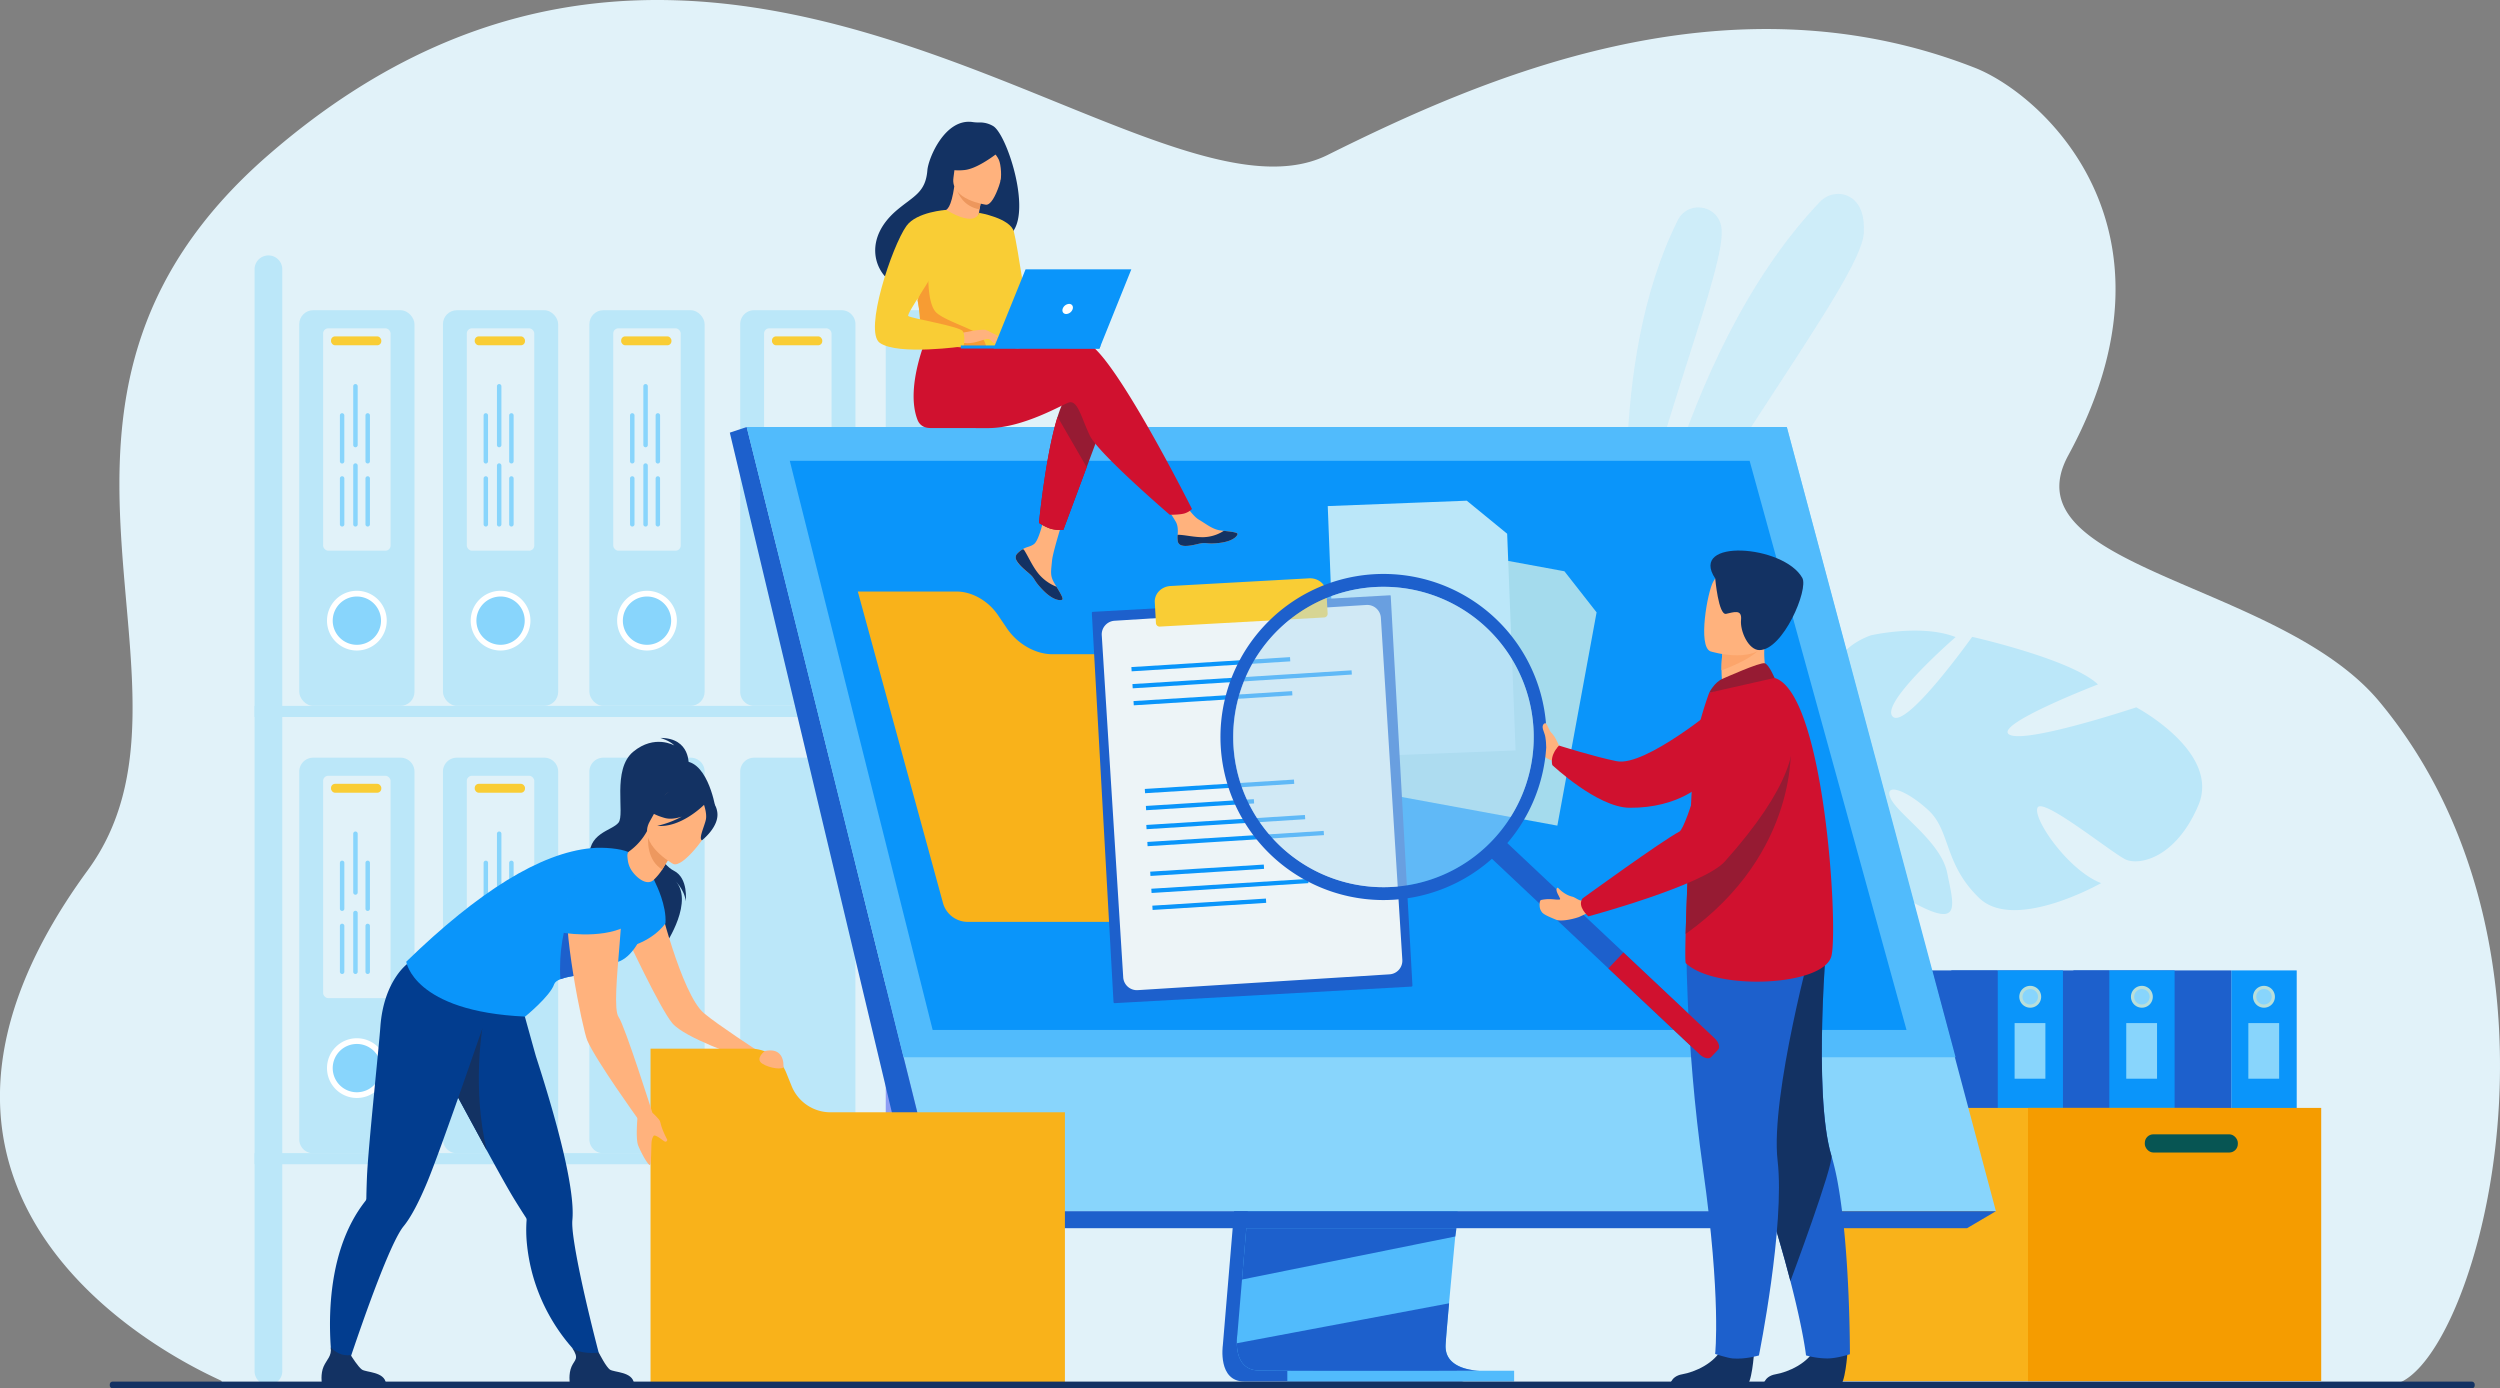 <svg xmlns="http://www.w3.org/2000/svg" viewBox="0 0 2470.11 1371.81"><rect x="0" y="0" width="2470.11" height="1371.81" fill="#808080" stroke="none"/><defs><style>.cls-1{fill:#e1f2f9;}.cls-2{opacity:0.5;}.cls-3{fill:#bbe7f9;}.cls-4{fill:#88d5fc;}.cls-5{fill:#fff;}.cls-6{fill:#f9cd35;}.cls-7{fill:#505aba;}.cls-8{fill:#8c9df4;}.cls-9{fill:#0a95fa;}.cls-10{fill:#1d60cc;}.cls-11{fill:#b9dfda;}.cls-12{fill:#f9b21a;}.cls-13{fill:#f59c00;}.cls-14{fill:#075553;}.cls-15{fill:#51bbfc;}.cls-16{fill:#133263;}.cls-17{fill:#ffb27d;}.cls-18{fill:#023d8f;}.cls-19{fill:#ed985f;}.cls-20{fill:#961b33;}.cls-21{fill:#d0112f;}.cls-22{fill:#ed975d;}.cls-23{fill:#f79c33;}.cls-24{fill:#a4dbed;}.cls-25{fill:#edf4f7;}.cls-26{fill:#fca56b;}.cls-27{fill:#b5ddf4;}</style></defs><g id="Layer_2" data-name="Layer 2"><g id="Layer_1-2" data-name="Layer 1"><path class="cls-1" d="M2360.24,1368.44c-133.63,0-2139.89.48-2141-3L219,1365a2.37,2.37,0,0,1-.19-.64c-.75-1.75-386.33-157.06-132.16-504.46,133.2-182.07-104.6-460.82,178.53-706.78,443.67-385.44,867.07,89.31,1046.54,0C1462.61,78,1705-29.54,1951.1,66.93c67.61,26.5,214,159.45,92.44,383-60.75,111.72,208.83,124.69,307.45,243.4C2565.74,951.86,2440.16,1368.44,2360.24,1368.44Z"/><g class="cls-2"><path class="cls-3" d="M1611.53,565.09S1585.76,361,1657.82,217.42c9.57-19.08,37.9-15.52,42.63,5.31.08.34.15.69.23,1.05C1708.18,259.46,1631.67,436.93,1611.53,565.09Z"/></g><g class="cls-2"><path class="cls-3" d="M1613.33,624.9S1652.75,352,1798.27,199.31c8.87-9.31,23.75-10.44,33.38-1.92,6.27,5.55,10.95,15.5,9.86,33.12C1838.6,277.51,1682.41,472.24,1613.33,624.9Z"/></g><rect class="cls-3" x="295.68" y="306.51" width="113.85" height="390.87" rx="13.76" transform="translate(705.2 1003.89) rotate(180)"/><path class="cls-4" d="M379.28,613.08a26.68,26.68,0,1,0-26.68,26.68A26.67,26.67,0,0,0,379.28,613.08Z"/><path class="cls-5" d="M352.6,642.74a29.51,29.51,0,1,1,29.51-29.51A29.55,29.55,0,0,1,352.6,642.74Zm0-53.36a23.86,23.86,0,1,0,23.86,23.85A23.88,23.88,0,0,0,352.6,589.38Z"/><rect class="cls-1" x="319.25" y="324.4" width="66.67" height="219.71" rx="5.08" transform="translate(705.17 868.51) rotate(180)"/><rect class="cls-6" x="327.06" y="332.35" width="49.69" height="8.81" rx="4.05" transform="translate(703.81 673.51) rotate(180)"/><path class="cls-4" d="M361.1,472.76v45.29a2.21,2.21,0,0,0,2.2,2.2h0a2.21,2.21,0,0,0,2.21-2.2V472.76a2.21,2.21,0,0,0-2.21-2.2h0A2.21,2.21,0,0,0,361.1,472.76Z"/><path class="cls-4" d="M361.1,410.46v45.28a2.21,2.21,0,0,0,2.2,2.21h0a2.21,2.21,0,0,0,2.21-2.21V410.46a2.2,2.2,0,0,0-2.21-2.2h0A2.2,2.2,0,0,0,361.1,410.46Z"/><path class="cls-4" d="M335.84,472.76v45.29a2.2,2.2,0,0,0,2.2,2.2h0a2.2,2.2,0,0,0,2.2-2.2V472.76a2.2,2.2,0,0,0-2.2-2.2h0A2.2,2.2,0,0,0,335.84,472.76Z"/><path class="cls-4" d="M335.84,410.46v45.28A2.2,2.2,0,0,0,338,458h0a2.2,2.2,0,0,0,2.2-2.21V410.46a2.19,2.19,0,0,0-2.2-2.2h0A2.19,2.19,0,0,0,335.84,410.46Z"/><path class="cls-4" d="M349,460v58.07a2.2,2.2,0,0,0,2.21,2.2h0a2.2,2.2,0,0,0,2.2-2.2V460a2.21,2.21,0,0,0-2.2-2.2h0A2.21,2.21,0,0,0,349,460Z"/><path class="cls-4" d="M349,381.65v58.07a2.2,2.2,0,0,0,2.21,2.2h0a2.2,2.2,0,0,0,2.2-2.2V381.65a2.21,2.21,0,0,0-2.2-2.2h0A2.21,2.21,0,0,0,349,381.65Z"/><rect class="cls-3" x="437.66" y="306.51" width="113.85" height="390.87" rx="13.76" transform="translate(989.16 1003.89) rotate(180)"/><path class="cls-4" d="M521.26,613.08a26.68,26.68,0,1,0-26.68,26.68A26.67,26.67,0,0,0,521.26,613.08Z"/><path class="cls-5" d="M494.58,642.74a29.51,29.51,0,1,1,29.51-29.51A29.55,29.55,0,0,1,494.58,642.74Zm0-53.36a23.86,23.86,0,1,0,23.86,23.85A23.88,23.88,0,0,0,494.58,589.38Z"/><rect class="cls-1" x="461.23" y="324.4" width="66.67" height="219.71" rx="5.08" transform="translate(989.13 868.51) rotate(180)"/><rect class="cls-6" x="469.04" y="332.35" width="49.69" height="8.81" rx="4.05" transform="translate(987.77 673.51) rotate(180)"/><path class="cls-4" d="M503.08,472.76v45.29a2.21,2.21,0,0,0,2.21,2.2h0a2.21,2.21,0,0,0,2.2-2.2V472.76a2.21,2.21,0,0,0-2.2-2.2h0A2.21,2.21,0,0,0,503.08,472.76Z"/><path class="cls-4" d="M503.08,410.46v45.28a2.21,2.21,0,0,0,2.21,2.21h0a2.21,2.21,0,0,0,2.2-2.21V410.46a2.2,2.2,0,0,0-2.2-2.2h0A2.2,2.2,0,0,0,503.08,410.46Z"/><path class="cls-4" d="M477.82,472.76v45.29a2.2,2.2,0,0,0,2.2,2.2h0a2.2,2.2,0,0,0,2.2-2.2V472.76a2.2,2.2,0,0,0-2.2-2.2h0A2.2,2.2,0,0,0,477.82,472.76Z"/><path class="cls-4" d="M477.82,410.46v45.28A2.2,2.2,0,0,0,480,458h0a2.2,2.2,0,0,0,2.2-2.21V410.46a2.19,2.19,0,0,0-2.2-2.2h0A2.19,2.19,0,0,0,477.82,410.46Z"/><path class="cls-4" d="M491,460v58.07a2.2,2.2,0,0,0,2.21,2.2h0a2.2,2.2,0,0,0,2.2-2.2V460a2.21,2.21,0,0,0-2.2-2.2h0A2.21,2.21,0,0,0,491,460Z"/><path class="cls-4" d="M491,381.65v58.07a2.2,2.2,0,0,0,2.21,2.2h0a2.2,2.2,0,0,0,2.2-2.2V381.65a2.21,2.21,0,0,0-2.2-2.2h0A2.21,2.21,0,0,0,491,381.65Z"/><rect class="cls-3" x="582.35" y="306.51" width="113.85" height="390.87" rx="13.76" transform="translate(1278.54 1003.89) rotate(180)"/><path class="cls-4" d="M666,613.08a26.69,26.69,0,1,0-26.69,26.68A26.68,26.68,0,0,0,666,613.08Z"/><path class="cls-5" d="M639.27,642.74a29.51,29.51,0,1,1,29.51-29.51A29.55,29.55,0,0,1,639.27,642.74Zm0-53.36a23.86,23.86,0,1,0,23.86,23.85A23.89,23.89,0,0,0,639.27,589.38Z"/><rect class="cls-1" x="605.92" y="324.4" width="66.67" height="219.71" rx="5.08" transform="translate(1278.51 868.51) rotate(180)"/><rect class="cls-6" x="613.74" y="332.35" width="49.69" height="8.81" rx="4.05" transform="translate(1277.16 673.51) rotate(180)"/><path class="cls-4" d="M647.78,472.76v45.29a2.2,2.2,0,0,0,2.2,2.2h0a2.21,2.21,0,0,0,2.2-2.2V472.76a2.21,2.21,0,0,0-2.2-2.2h0A2.2,2.2,0,0,0,647.78,472.76Z"/><path class="cls-4" d="M647.78,410.46v45.28A2.2,2.2,0,0,0,650,458h0a2.21,2.21,0,0,0,2.2-2.21V410.46a2.2,2.2,0,0,0-2.2-2.2h0A2.19,2.19,0,0,0,647.78,410.46Z"/><path class="cls-4" d="M622.51,472.76v45.29a2.21,2.21,0,0,0,2.2,2.2h0a2.21,2.21,0,0,0,2.21-2.2V472.76a2.21,2.21,0,0,0-2.21-2.2h0A2.21,2.21,0,0,0,622.51,472.76Z"/><path class="cls-4" d="M622.51,410.46v45.28a2.21,2.21,0,0,0,2.2,2.21h0a2.21,2.21,0,0,0,2.21-2.21V410.46a2.2,2.2,0,0,0-2.21-2.2h0A2.2,2.2,0,0,0,622.51,410.46Z"/><path class="cls-4" d="M635.66,460v58.07a2.19,2.19,0,0,0,2.2,2.2h0a2.19,2.19,0,0,0,2.2-2.2V460a2.2,2.2,0,0,0-2.2-2.2h0A2.2,2.2,0,0,0,635.66,460Z"/><path class="cls-4" d="M635.66,381.65v58.07a2.19,2.19,0,0,0,2.2,2.2h0a2.19,2.19,0,0,0,2.2-2.2V381.65a2.2,2.2,0,0,0-2.2-2.2h0A2.2,2.2,0,0,0,635.66,381.65Z"/><path class="cls-3" d="M745.11,306.51h86.34a13.75,13.75,0,0,1,13.75,13.75V683.63a13.76,13.76,0,0,1-13.76,13.76H745.11a13.76,13.76,0,0,1-13.76-13.76V320.27a13.76,13.76,0,0,1,13.76-13.76Z" transform="translate(1576.56 1003.89) rotate(180)"/><rect class="cls-1" x="754.93" y="324.4" width="66.67" height="219.71" rx="5.08" transform="translate(1576.53 868.51) rotate(180)"/><rect class="cls-6" x="762.74" y="332.35" width="49.69" height="8.81" rx="4.05" transform="translate(1575.18 673.51) rotate(180)"/><rect class="cls-3" x="875.16" y="306.51" width="113.85" height="390.87" rx="13.76" transform="translate(1864.16 1003.89) rotate(180)"/><rect class="cls-3" x="898.73" y="324.4" width="66.67" height="219.71" rx="5.08" transform="translate(1864.13 868.51) rotate(180)"/><rect class="cls-3" x="906.54" y="332.35" width="49.69" height="8.81" rx="4.05" transform="translate(1862.78 673.51) rotate(180)"/><path class="cls-3" d="M309.43,748.62h86.33a13.76,13.76,0,0,1,13.76,13.76v363.36a13.75,13.75,0,0,1-13.75,13.75H309.43a13.75,13.75,0,0,1-13.75-13.75V762.38a13.76,13.76,0,0,1,13.76-13.76Z" transform="translate(705.2 1888.11) rotate(180)"/><circle class="cls-4" cx="352.6" cy="1055.19" r="26.68"/><path class="cls-5" d="M352.6,1084.85a29.51,29.51,0,1,1,29.51-29.51A29.55,29.55,0,0,1,352.6,1084.85Zm0-53.37a23.86,23.86,0,1,0,23.86,23.86A23.89,23.89,0,0,0,352.6,1031.48Z"/><rect class="cls-1" x="319.25" y="766.51" width="66.67" height="219.71" rx="5.08" transform="translate(705.17 1752.72) rotate(180)"/><rect class="cls-6" x="327.06" y="774.46" width="49.69" height="8.81" rx="4.05" transform="translate(703.81 1557.72) rotate(180)"/><path class="cls-4" d="M361.1,914.87v45.28a2.21,2.21,0,0,0,2.2,2.21h0a2.21,2.21,0,0,0,2.21-2.21V914.87a2.2,2.2,0,0,0-2.21-2.2h0A2.2,2.2,0,0,0,361.1,914.87Z"/><path class="cls-4" d="M361.1,852.57v45.28a2.2,2.2,0,0,0,2.2,2.2h0a2.2,2.2,0,0,0,2.21-2.2V852.57a2.21,2.21,0,0,0-2.21-2.21h0A2.21,2.21,0,0,0,361.1,852.57Z"/><path class="cls-4" d="M335.84,914.87v45.28a2.2,2.2,0,0,0,2.2,2.21h0a2.2,2.2,0,0,0,2.2-2.21V914.87a2.19,2.19,0,0,0-2.2-2.2h0A2.19,2.19,0,0,0,335.84,914.87Z"/><path class="cls-4" d="M335.84,852.57v45.28a2.19,2.19,0,0,0,2.2,2.2h0a2.19,2.19,0,0,0,2.2-2.2V852.57a2.2,2.2,0,0,0-2.2-2.21h0A2.2,2.2,0,0,0,335.84,852.57Z"/><path class="cls-4" d="M349,902.09v58.06a2.21,2.21,0,0,0,2.21,2.21h0a2.21,2.21,0,0,0,2.2-2.21V902.09a2.2,2.2,0,0,0-2.2-2.2h0A2.2,2.2,0,0,0,349,902.09Z"/><path class="cls-4" d="M349,823.76v58.07a2.21,2.21,0,0,0,2.21,2.2h0a2.21,2.21,0,0,0,2.2-2.2V823.76a2.2,2.2,0,0,0-2.2-2.2h0A2.2,2.2,0,0,0,349,823.76Z"/><path class="cls-3" d="M451.41,748.62h86.34a13.76,13.76,0,0,1,13.76,13.76v363.36a13.75,13.75,0,0,1-13.75,13.75H451.41a13.75,13.75,0,0,1-13.75-13.75V762.38A13.76,13.76,0,0,1,451.41,748.62Z" transform="translate(989.16 1888.11) rotate(180)"/><path class="cls-7" d="M521.26,1055.19a26.68,26.68,0,1,0-26.68,26.68A26.68,26.68,0,0,0,521.26,1055.19Z"/><path class="cls-5" d="M494.58,1084.85a29.51,29.51,0,1,1,29.51-29.51A29.55,29.55,0,0,1,494.58,1084.85Zm0-53.37a23.86,23.86,0,1,0,23.86,23.86A23.89,23.89,0,0,0,494.58,1031.48Z"/><rect class="cls-1" x="461.23" y="766.51" width="66.67" height="219.71" rx="5.08" transform="translate(989.13 1752.72) rotate(180)"/><rect class="cls-6" x="469.04" y="774.46" width="49.69" height="8.81" rx="4.05" transform="translate(987.77 1557.72) rotate(180)"/><path class="cls-4" d="M503.08,914.87v45.28a2.21,2.21,0,0,0,2.21,2.21h0a2.21,2.21,0,0,0,2.2-2.21V914.87a2.2,2.2,0,0,0-2.2-2.2h0A2.2,2.2,0,0,0,503.08,914.87Z"/><path class="cls-4" d="M503.08,852.57v45.28a2.2,2.2,0,0,0,2.21,2.2h0a2.2,2.2,0,0,0,2.2-2.2V852.57a2.21,2.21,0,0,0-2.2-2.21h0A2.21,2.21,0,0,0,503.08,852.57Z"/><path class="cls-4" d="M477.82,914.87v45.28a2.2,2.2,0,0,0,2.2,2.21h0a2.2,2.2,0,0,0,2.2-2.21V914.87a2.19,2.19,0,0,0-2.2-2.2h0A2.19,2.19,0,0,0,477.82,914.87Z"/><path class="cls-4" d="M477.82,852.57v45.28a2.19,2.19,0,0,0,2.2,2.2h0a2.19,2.19,0,0,0,2.2-2.2V852.57a2.2,2.2,0,0,0-2.2-2.21h0A2.2,2.2,0,0,0,477.82,852.57Z"/><path class="cls-4" d="M491,902.09v58.06a2.21,2.21,0,0,0,2.21,2.21h0a2.21,2.21,0,0,0,2.2-2.21V902.09a2.2,2.2,0,0,0-2.2-2.2h0A2.2,2.2,0,0,0,491,902.09Z"/><path class="cls-4" d="M491,823.76v58.07a2.21,2.21,0,0,0,2.21,2.2h0a2.21,2.21,0,0,0,2.2-2.2V823.76a2.2,2.2,0,0,0-2.2-2.2h0A2.2,2.2,0,0,0,491,823.76Z"/><path class="cls-3" d="M596.1,748.62h86.34a13.76,13.76,0,0,1,13.76,13.76v363.36a13.75,13.75,0,0,1-13.75,13.75H596.1a13.75,13.75,0,0,1-13.75-13.75V762.38A13.76,13.76,0,0,1,596.1,748.62Z" transform="translate(1278.54 1888.11) rotate(180)"/><path class="cls-3" d="M745.11,748.62h86.34a13.75,13.75,0,0,1,13.75,13.75v363.36a13.75,13.75,0,0,1-13.75,13.75H745.11a13.75,13.75,0,0,1-13.75-13.75V762.38A13.76,13.76,0,0,1,745.11,748.62Z" transform="translate(1576.56 1888.11) rotate(180)"/><path class="cls-8" d="M888.91,748.62h86.33A13.76,13.76,0,0,1,989,762.38v363.36a13.75,13.75,0,0,1-13.75,13.75H888.91a13.75,13.75,0,0,1-13.75-13.75V762.38a13.76,13.76,0,0,1,13.76-13.76Z" transform="translate(1864.16 1888.11) rotate(180)"/><path class="cls-3" d="M265.22,1368.46h0a13.69,13.69,0,0,1-13.69-13.69V266.06a13.69,13.69,0,0,1,13.69-13.69h0a13.69,13.69,0,0,1,13.69,13.69V1354.77A13.69,13.69,0,0,1,265.22,1368.46Z"/><rect class="cls-3" x="251.53" y="697.43" width="790.84" height="10.99" transform="translate(1293.91 1405.86) rotate(180)"/><rect class="cls-3" x="251.53" y="1139.31" width="839.94" height="10.99" transform="translate(1343.01 2289.62) rotate(180)"/><path class="cls-3" d="M1932.23,629.48S1857,694.75,1870.05,708s78.54-78.76,78.54-78.76,98.45,22.16,124.28,47c0,0-103.54,39.88-87.67,49.51s125.53-26.87,125.53-26.87,83.82,44.36,61.25,97-58.68,59.26-71.65,53.39-81.75-61.8-87.09-51.35S2043.39,860,2076,872.56c0,0-85.34,48.42-120.38,14.8s-28.19-66.39-50.22-86.77-44.19-27.65-37.46-12,49.8,42.8,56,73.92,13.67,53.2-27.24,32.54-100.51-75.19-91.7-112.27c.39-1.61.75-3.16,1.1-4.63a18.08,18.08,0,0,0-1.1,4.63c-9.49-1.35-33.53,9-51.26,17.5-2.83,1.6-6.94,3.66-12.71,6.29h0c-2.51,1.28-4.54,2.34-6,3.08-37,21.21-72.87,80-72.87,80l-9.12-3.93c26.12-67.22,90.5-88.45,90.5-88.45,46.82-20.19,70.22-51.59,70.22-51.59s-37.66-91.5,34.66-117.92C1848.45,627.74,1898.73,616.17,1932.23,629.48Z"/><rect class="cls-9" x="2204.58" y="958.81" width="64.67" height="208.62" transform="translate(4473.83 2126.23) rotate(180)"/><rect class="cls-10" x="2048.63" y="958.81" width="155.95" height="208.62" transform="translate(4253.21 2126.23) rotate(180)"/><path class="cls-11" d="M2247.71,984.86a10.8,10.8,0,1,0-10.8,10.8A10.79,10.79,0,0,0,2247.71,984.86Z"/><path class="cls-4" d="M2244.55,984.86a7.64,7.64,0,1,0-7.64,7.63A7.64,7.64,0,0,0,2244.55,984.86Z"/><rect class="cls-4" x="2221.47" y="1010.87" width="30.42" height="54.95" transform="translate(4473.36 2076.68) rotate(180)"/><rect class="cls-9" x="2083.94" y="958.81" width="64.67" height="208.62" transform="translate(4232.55 2126.23) rotate(180)"/><rect class="cls-10" x="1927.99" y="958.81" width="155.95" height="208.62" transform="translate(4011.94 2126.23) rotate(180)"/><path class="cls-11" d="M2127.07,984.86a10.8,10.8,0,1,0-10.79,10.8A10.79,10.79,0,0,0,2127.07,984.86Z"/><path class="cls-4" d="M2123.91,984.86a7.63,7.63,0,1,0-7.63,7.63A7.64,7.64,0,0,0,2123.91,984.86Z"/><rect class="cls-4" x="2100.83" y="1010.87" width="30.42" height="54.95" transform="translate(4232.08 2076.68) rotate(180)"/><rect class="cls-9" x="1973.64" y="958.81" width="64.67" height="208.62" transform="translate(4011.94 2126.23) rotate(180)"/><rect class="cls-10" x="1817.69" y="958.81" width="155.95" height="208.62" transform="translate(3791.32 2126.23) rotate(180)"/><path class="cls-11" d="M2016.76,984.86a10.8,10.8,0,1,0-10.79,10.8A10.79,10.79,0,0,0,2016.76,984.86Z"/><path class="cls-4" d="M2013.6,984.86a7.63,7.63,0,1,0-7.63,7.63A7.64,7.64,0,0,0,2013.6,984.86Z"/><rect class="cls-4" x="1990.52" y="1010.87" width="30.42" height="54.95" transform="translate(4011.46 2076.68) rotate(180)"/><rect class="cls-12" x="1807.97" y="1094.66" width="365.37" height="269.95" transform="translate(3981.31 2459.27) rotate(180)"/><rect class="cls-13" x="2003.77" y="1094.66" width="289.69" height="269.95" transform="translate(4297.22 2459.27) rotate(180)"/><rect class="cls-14" x="2119.16" y="1120.74" width="91.93" height="17.99" rx="8.45" transform="translate(4330.25 2259.48) rotate(180)"/><path class="cls-10" d="M1257.61,741.85l-49.41,587.5S1203,1365,1229.51,1365c43.56.1,216.79,0,216.79,0s-32.78-7.42-32.38-24.1c.47-19.66,57.75-604.63,57.75-604.63Z"/><path class="cls-15" d="M1462.61,1354.35c-8.57,0-176.28.31-218.69-.24-18.49-.23-21.73-16.43-21.88-26.92a52.24,52.24,0,0,1,.56-8.75l1.28-15.27,3.28-38.92,2.89-34.38,3.72-44.18,3.13-37.3L1272,730.94l214-5.56s-24.12,244.81-41.19,423c-1.9,19.86-3.71,38.89-5.39,56.67q-.81,8.51-1.57,16.62c-1.59,16.86-3,32.34-4.29,46-.66,7.21-1.28,13.9-1.83,20-2.18,24-3.45,39.38-3.47,42.3a24.66,24.66,0,0,0,.42,4.76C1432.25,1353.5,1459.39,1354.35,1462.61,1354.35Z"/><polygon class="cls-4" points="737.76 421.91 858.12 905.34 874.6 971.55 930.65 1196.72 1972.06 1196.72 1765.45 421.91 737.76 421.91"/><polygon class="cls-10" points="737.76 421.91 721.08 427.47 908.48 1213.54 930.65 1196.72 737.76 421.91"/><polygon class="cls-10" points="908.48 1213.54 1943.48 1213.54 1972.06 1196.72 930.65 1196.72 908.48 1213.54"/><rect class="cls-15" x="1271.94" y="1354.35" width="224.09" height="10.65" transform="translate(2767.97 2719.34) rotate(180)"/><polygon class="cls-10" points="1439.06 1213.54 1437.91 1221.68 1227.16 1264.25 1230.05 1229.87 1231.43 1213.54 1439.06 1213.54"/><path class="cls-10" d="M1462.61,1354.35c-8.57,0-176.28.31-218.69-.24-18.49-.23-21.73-16.43-21.88-26.92l209.75-39.47c-2.18,24-3.45,39.38-3.47,42.3a24.66,24.66,0,0,0,.42,4.76C1432.25,1353.5,1459.39,1354.35,1462.61,1354.35Z"/><polygon class="cls-15" points="737.76 421.91 1765.45 421.91 1932.19 1044.61 892.78 1044.61 737.76 421.91"/><polygon class="cls-9" points="1883.72 1017.63 921.5 1017.63 887.11 880.65 873.81 827.65 868.38 806.04 833.04 665.27 831.21 657.94 812.53 583.53 804.17 550.24 797.04 521.84 791.22 498.67 780.33 455.27 1728.69 455.27 1740.66 498.67 1747.04 521.84 1754.87 550.24 1764.05 583.53 1824.52 802.87 1824.52 802.88 1829.63 821.46 1832.02 830.09 1873.77 981.51 1883.72 1017.63"/><path class="cls-16" d="M680.39,756.44s2.5-27.36-28.06-27.36c0,0,9.26,2.51,14,7.54,0,0-19.49-11.44-40.7,6.14s-8,61.68-14.48,70-31.57,10.05-28.5,37.12,79.72,61,74.8,83.38c0,0,30-44.15,8.56-64.3,0,0,10.47,9.86,11.53,21.58,0,0,2.85-22.89-11.72-30.21C653,853.9,642.43,830.21,643.54,826S680.39,756.44,680.39,756.44Z"/><path class="cls-17" d="M650.3,887.76s22.83,94.45,45.24,113.33c13.47,11.35,53.53,37.4,53.53,37.4l-16.66,6s-55.56-18.76-68-33.38-46.49-87.9-46.49-87.9Z"/><path class="cls-12" d="M782.12,1073l-5.36-13.29a37.7,37.7,0,0,0-35-23.57h-99v330.92h409.43V1099H820.58A41.47,41.47,0,0,1,782.12,1073Z"/><path class="cls-18" d="M435.72,1053.7c.2.36.42.73.63,1.1,5,8.69,16.46,30,29.08,53.25,6,11,12.23,22.55,18.16,33.37,10.22,18.67,19.51,35.31,24.94,44.09,5.51,8.94,9.57,15.22,11.22,17.73h0a4.19,4.19,0,0,1,.53,2.6,135.33,135.33,0,0,0,.37,23.41c7.61,75.76,58.69,116.35,58.69,116.35l15.19,2.25s-21.49-79.63-27.83-124.65c-1.06-7.63-1.53-13.81-1.16-17.85,1.12-11.72-1-28.94-4.9-48.71-7-35.13-19.88-78.25-31.06-112.77-.71-2.21-22.07-79.47-22.07-79.47-17.92,15.67-83.31,22.13-83.31,22.13S413.12,1013.5,435.72,1053.7Z"/><path class="cls-16" d="M626.42,1367.07H563s-1.52-9.66,1.79-17c3.17-7,7.69-7.25.58-18.28,4,4.15,17,5.86,26.14,4.63,1.12,1.82,7.24,14,11,16.73C606.67,1356.14,625.14,1355.08,626.42,1367.07Z"/><path class="cls-16" d="M435.72,1053.7c.2.36.42.73.63,1.1,5,8.69,32,58.59,44.64,81.88-14.63-60.18-4.45-120.36-4.45-120.36Z"/><path class="cls-16" d="M671.74,752.59c.42-1.67-36.2,16.55-38.06,18.61-17.18,19-12.28,43.91-2.45,44.15,6.3.15,5.08,10.63,5.08,10.63l70.21-29.7S698.07,747,671.74,752.59Z"/><path class="cls-9" d="M648.15,873.57s10.68,21.35,9.35,38.67c0,0-12.89,20.34-46.3,25.49C611.2,937.73,639.93,873.56,648.15,873.57Z"/><path class="cls-18" d="M485.14,991.26l.22-11.85c-23.63,3-81.45-28.23-81.45-28.23s-24.71,16.44-28.1,63.38c-1.65,22.91-12.09,119.8-13.25,148.73-.42,10.49-.56,18-.61,21v0a4.17,4.17,0,0,1-1,2.44,135.24,135.24,0,0,0-12.8,19.62c-36,67.06-17.19,158.19-17.19,158.19l8.37-2.13s30.47-94.47,50.39-135.33c3.38-6.93,6.45-12.32,9-15.44,7.49-9.1,15.39-24.54,23.18-43.13C436.63,1133.35,485.14,991.26,485.14,991.26Z"/><path class="cls-16" d="M381.37,1367.07H318s-1.52-9.66,1.79-17c3.17-7,8.14-10.23,7-18.74,4,4.15,10.59,8.8,19.76,7.56,1.12,1.82,7.25,11.57,11,14.26C361.62,1356.14,380.09,1355.08,381.37,1367.07Z"/><path class="cls-9" d="M606.92,951.34c-8.51,1.45,1.39,8.22-10.32,9.49-16.67,1.82-33.88,3.07-42.89,6.66-3.29,1.31-5.49,2.93-6.18,5-3.9,11.75-28.65,31.94-28.65,31.94-110.38-5-117.49-54.22-117.49-54.22C473,880.64,534,842.72,584.34,838c12.26-1.14,28.78.39,36.54,3.84,17.61,7.85,27.27,31.71,27.27,31.71S639.27,945.82,606.92,951.34Z"/><path class="cls-10" d="M596.6,960.83c-16.67,1.82-33.88,3.07-42.89,6.66C550,912.44,576,871,576,871S593,940,596.6,960.83Z"/><path class="cls-17" d="M611,861.72s-41.92-2.29-49.36,24,14,131.36,18.58,142.2c8.41,19.74,50.79,78.53,50.79,78.53l13.58-7s-27.28-86.06-33.37-94.57C601.64,991.49,623.53,873.16,611,861.72Z"/><path class="cls-17" d="M644.57,1099.43a62,62,0,0,1,6.33,6.49c2.82,3.45.34,4.69,8.43,20.29,0,0-.41,2.17-2.17,1.77s-7.87-6.44-11-6c0,0-2.24,1.85-2.49,8-.23,5.72-.25,18.37-1.24,20.75s-8.27-10-11.85-18.88c-3.14-7.82-.08-34.2-.08-34.2Z"/><path class="cls-9" d="M553.35,920.93c.11.62,39.67,7.28,64.41-5.28,0,0,20.67-64.75-8.87-61.65s-47,12.4-47.77,26.54S553.35,920.93,553.35,920.93Z"/><path class="cls-17" d="M619.93,846.4c.43,5.24,1.1,11.38,8,18.44,5.25,5.41,12.84,9.63,18.18,4.3a57.81,57.81,0,0,0,8.25-10c4.61-7.92,10.1-16,10.1-16l-23.73-20.79-1.41-1.24a60.56,60.56,0,0,1-17.68,20.06C620,842.39,619.77,844.39,619.93,846.4Z"/><path class="cls-19" d="M664.41,843.17s-5.48,8.07-10.09,16c-14.75-9.1-14.76-27.35-13.63-36.81Z"/><path class="cls-17" d="M665.07,853.58s-35.8-19.92-23.05-42,16.71-39.56,40.11-27.78,22.94,22.76,20.48,31.18S674.71,858.19,665.07,853.58Z"/><path class="cls-16" d="M708.66,802.05C707,792.24,702,791.3,698.55,792c-13.22-21.87-34.82-13.34-34.82-13.34a48.75,48.75,0,0,1-28.22,17s4.15,7.74,21.27,12.52c5.23,1.46,11.17.58,16.89-1.35a95.75,95.75,0,0,1-24.3,9.16c22.56,2.06,44-18.56,46.25-20.77,1,3.2,2.87,9.89,1.78,14.78-1.49,6.65-7.39,18.69-3.79,20.25C693.61,830.16,711.12,816.77,708.66,802.05Z"/><path class="cls-17" d="M755.62,1038.53s-10,7.5-2.46,12.39,21,6.23,21,3C774.37,1043.15,769,1035.47,755.62,1038.53Z"/><rect class="cls-16" x="108.46" y="1365.07" width="2336.66" height="6.73" rx="2.76"/><path class="cls-12" d="M994.87,620.82,986,607.71c-9.52-14.05-25.67-23.25-40.82-23.25H847.55l16.94,61.94,67.22,245.79a25.34,25.34,0,0,0,24.44,18.65h351.26a25.34,25.34,0,0,0,24.45-32L1268.3,646.4H1039.79C1023.11,646.4,1005.34,636.28,994.87,620.82Z"/><path class="cls-17" d="M1005,547.09a5.41,5.41,0,0,0-1,5.81s0,0,0,0c1.4,3.88,6,8.2,11.4,12.52q1,.82,1.83,1.53l.41.36.32.29c5,4.62,3.12,5.68,12.13,15.06,10.26,10.69,17.33,10.89,19.34,9.91,1.7-.83-1.75-6.49-5.58-12.87l-.56-.92-1.52-2.56c-4.49-7.67-3.33-11.27-2.26-22.67.86-9.27,14.44-51.79,14.44-51.79l-19.68-3.4s-5.94,33.86-12.47,39.07c-3.49,2.78-7.4,2.81-10.76,4.87-.24.14-.47.29-.7.44A25.76,25.76,0,0,0,1005,547.09Z"/><path class="cls-16" d="M1005,547.09a5.41,5.41,0,0,0-1,5.81s0,0,0,0c1.71,3.87,6.22,8.18,11.42,12.48.68.56,1.28,1.08,1.81,1.57l.41.36.32.29c5,4.62,3.12,5.68,12.13,15.06,10.26,10.69,17.33,10.89,19.34,9.91,1.7-.83-1.75-6.49-5.58-12.87a43.68,43.68,0,0,1-18.3-13.49c-6-7.61-10-17.3-14-23.25l-1.16-.22A25.76,25.76,0,0,0,1005,547.09Z"/><path class="cls-17" d="M1163.69,534.85c1.21,6.08,9.87,5.07,19.55,2.71s7.37.44,21.14-1.08,17.94-6.65,18.36-8.69c.38-1.82-6.42-2.46-13.72-3.31l-2.76-.33c-8.24-1-14.27-6.35-21.76-10.72-7.08-4.14-17.65-21-17.65-21L1148,493.93s9.91,15.05,13.74,21.59c2.25,3.85,2.13,8.94,1.85,12.87A24.11,24.11,0,0,0,1163.69,534.85Z"/><path class="cls-16" d="M1183.24,537.56c9.67-2.37,7.37.44,21.14-1.08s17.94-6.65,18.36-8.69c.38-1.82-6.42-2.46-13.72-3.31l-.07.14a38.78,38.78,0,0,1-19.72,6.13c-9.34.22-19.23-2.46-25.68-2.36a24.11,24.11,0,0,0,.14,6.46C1164.9,540.93,1173.56,539.92,1183.24,537.56Z"/><path class="cls-20" d="M1091.37,414.09l-17.67,47.49-23.07,62a37.42,37.42,0,0,1-12.24-1.12c-5.51-1.6-11.84-5.77-11.84-5.77s6.42-66.59,18.37-104.81c3.07-9.81,6.5-17.74,10.28-22.21C1073.72,367.82,1091.37,414.09,1091.37,414.09Z"/><path class="cls-21" d="M1073.45,338.65c-10-3.25-36.27-.06-64.7,5.07a19.3,19.3,0,0,1-19.92-9h0l-71.56-5.61s-23.63,52.36-10.72,85.73c1.9,4.91,6.07,8,12.51,8.08h0l57.07.08c35.59,0,75.33-24.44,80.47-25.47,8.41-1.68,11.77,15.15,20.18,32.82s79,78.26,79,78.26,10.86.11,15.35-1.57c4.82-1.81,6.59-4.16,6.59-4.16S1099.52,347.07,1073.45,338.65Z"/><path class="cls-16" d="M981.3,124.57A25.33,25.33,0,0,0,967.63,121a38.37,38.37,0,0,1-6.6-.4c-27.31-4-43.77,35.65-44.74,47.64-1.78,22-13.42,25.36-29.81,39.13-32.87,27.63-23.25,59.75-5.28,71.68,10.78,7.17,29.78,0,29.78,0,.27.19,52-28.88,77.47-42.9C1026.65,230.75,996.65,133.71,981.3,124.57Z"/><path class="cls-17" d="M967.09,224.22c.11.07-12.54,4.38-21,.64-8-3.52-14-16.62-13.86-16.63,3.62-.16,7.6-3.33,10.66-24.09l1.54.55L970.35,194s-1.88,8.31-3.1,16.23C966.23,216.91,965.67,223.28,967.09,224.22Z"/><path class="cls-22" d="M970.35,194s-1,4.48-2.55,12.87c-14.88-2.69-21.27-14.16-23.37-22.21Z"/><path class="cls-17" d="M974.21,202.28s-35.46-4.77-32.15-26.81S943,138,965.8,140.1s25.91,11.18,26.59,18.8S983.52,203,974.21,202.28Z"/><path class="cls-16" d="M991.1,146.82S968.4,166.38,953,168s-21.29-3.39-21.29-3.39a60.27,60.27,0,0,0,14.58-19.74,10.86,10.86,0,0,1,9-6.4C966.23,137.47,987.13,137,991.1,146.82Z"/><path class="cls-16" d="M976.91,145.07s7.6,7.34,10,12.79c2.3,5.25,3,17.82,1.15,22.82,0,0,11.84-23,5.15-34.19C986.1,134.64,976.91,145.07,976.91,145.07Z"/><path class="cls-6" d="M996.93,276.46c-1.1,71.79-.31,56.79-8.17,63.6-1.89,1.63-7.21,2.61-14.21,3.07-22,1.45-60.7-2.19-62.17-6.25-5.07-14.08-1.49-18.45-5.72-40-.44-2.29-1-4.77-1.62-7.48-3.53-14.8-7-19.83,5.57-43.61,11.37-21.53,23.18-39,24.25-38.37,30,17.8,32.39,2.84,32.39,2.84S997.47,241.45,996.93,276.46Z"/><path class="cls-21" d="M1073.7,461.58l-23.07,62a37.42,37.42,0,0,1-12.24-1.12c-5.51-1.6-11.84-5.77-11.84-5.77s6.42-66.59,18.37-104.81Z"/><path class="cls-6" d="M967.25,210.26s30.85,5.24,34.46,18.52,15.52,93.9,15.52,93.9-8.7,8.49-15.94,1.25-22.78-75.43-22.78-75.43Z"/><path class="cls-23" d="M974.55,343.13c-22,1.45-60.7-2.19-62.17-6.25-5.07-14.08-1.49-18.45-5.72-40L917.29,267s-1.77,33.29,8.05,42.05,40.19,16.91,45,24.23A26.74,26.74,0,0,1,974.55,343.13Z"/><path class="cls-17" d="M949.34,329.12s21.71-4.83,25.22-2.9,12.06,8.95,13.13,11.39-7.8-1.85-10.68-2.63c-1.87-.5-6.79,1.21-9.23,2-10.25,3.41-16.53,1.65-16.53,1.65Z"/><path class="cls-6" d="M934.84,207.4s-29.16,1.79-39.26,15.86c-14.21,19.81-42.43,104.26-26.28,115.53,18.19,12.69,82.79,3.35,82.79,3.35s2.16-10.05-.83-14.91-51.6-12.73-53.84-15,28.06-43.74,28.06-50.47S934.84,207.4,934.84,207.4Z"/><path class="cls-17" d="M975.61,332.27s4.54,5.87,6,6.57a4.4,4.4,0,0,0,2.45.52L981,333.84Z"/><path class="cls-17" d="M974.56,326.22l13.22,6.43a2.34,2.34,0,0,1-2.19.84,31.16,31.16,0,0,1-5.73-1.57Z"/><polygon class="cls-9" points="1087.51 341.36 949.33 341.31 949.33 344.36 1086.29 344.41 1087.51 341.36"/><polygon class="cls-9" points="981.64 344.38 1086.29 344.41 1117.79 266.14 1013.31 266.11 981.64 344.38"/><path class="cls-5" d="M1059.88,305.26c.79-2.75-.8-5-3.55-5a7.14,7.14,0,0,0-6.41,5c-.79,2.75.8,5,3.55,5A7.14,7.14,0,0,0,1059.88,305.26Z"/><polygon class="cls-24" points="1576.03 603.16 1547.09 566.19 1545.72 564.45 1544.09 564.14 1410.51 539.57 1365.56 783.9 1538.73 815.76 1577.18 606.75 1577.5 605.04 1576.03 603.16"/><polygon class="cls-3" points="1489.14 527.35 1489.21 529.09 1497.45 741.45 1321.5 748.28 1311.87 500.03 1447.59 494.77 1449.25 494.7 1450.96 496.11 1487.3 525.85 1489.14 527.35"/><path class="cls-10" d="M1373.4,588.16l-293.62,16.37a1.07,1.07,0,0,0-1,1.13l21.43,384.5a1.08,1.08,0,0,0,1.14,1l293.2-16.35a1.07,1.07,0,0,0,1-1.13l-21.46-384.92A.66.66,0,0,0,1373.4,588.16Z"/><path class="cls-25" d="M1372.86,962.69,1124.15,978.3a13.54,13.54,0,0,1-14.36-12.66l-21.2-337.95a13.54,13.54,0,0,1,12.66-14.36L1350,597.73a13.54,13.54,0,0,1,14.36,12.66l21.2,338A13.52,13.52,0,0,1,1372.86,962.69Z"/><path class="cls-9" d="M1274.71,653.47l-156.46,9.82a.15.15,0,0,1-.15-.14l-.25-3.91a.14.14,0,0,1,.14-.15l156.45-9.82a.16.16,0,0,1,.16.14l.24,3.91A.14.14,0,0,1,1274.71,653.47Z"/><path class="cls-9" d="M1276.82,687.06l-156.46,9.82a.16.16,0,0,1-.16-.14l-.24-3.91a.14.14,0,0,1,.13-.15l156.46-9.82a.15.15,0,0,1,.15.14l.25,3.91A.13.13,0,0,1,1276.82,687.06Z"/><path class="cls-9" d="M1335.54,666.51,1119.3,680.08a.13.13,0,0,1-.15-.13l-.25-3.91a.16.16,0,0,1,.14-.16l216.23-13.56a.15.15,0,0,1,.16.13l.24,3.91A.13.13,0,0,1,1335.54,666.51Z"/><path class="cls-9" d="M1239,793.85l-106.45,6.68a.12.12,0,0,1-.12-.11l-.25-4a.12.12,0,0,1,.11-.13l106.45-6.68a.13.13,0,0,1,.13.11l.25,4A.12.12,0,0,1,1239,793.85Z"/><path class="cls-9" d="M1278.64,774.5l-147.14,9.23a.12.12,0,0,1-.13-.11l-.25-4a.12.12,0,0,1,.12-.12l147.13-9.24a.12.12,0,0,1,.13.11l.25,4A.12.12,0,0,1,1278.64,774.5Z"/><path class="cls-9" d="M1289.48,809.45,1133,819.27a.14.14,0,0,1-.15-.13l-.25-3.91a.16.16,0,0,1,.14-.16l156.46-9.82a.15.15,0,0,1,.15.14l.25,3.91A.15.15,0,0,1,1289.48,809.45Z"/><path class="cls-9" d="M1308,825.15l-174,10.92a.14.14,0,0,1-.14-.12l-.24-3.94a.12.12,0,0,1,.12-.14l174-10.92a.13.13,0,0,1,.14.12l.25,3.94A.13.13,0,0,1,1308,825.15Z"/><path class="cls-9" d="M1248.83,858.47l-112,7a.13.13,0,0,1-.13-.11l-.25-4a.13.13,0,0,1,.12-.13l112-7a.14.14,0,0,1,.13.12l.25,4A.12.12,0,0,1,1248.83,858.47Z"/><path class="cls-9" d="M1250.94,892.07l-112,7a.11.11,0,0,1-.13-.11l-.25-4a.14.14,0,0,1,.12-.13l112-7a.12.12,0,0,1,.13.11l.24,4A.12.12,0,0,1,1250.94,892.07Z"/><path class="cls-9" d="M1292.68,872.59l-154.76,9.71a.12.12,0,0,1-.13-.12l-.25-3.95a.11.11,0,0,1,.11-.13l154.76-9.71a.11.11,0,0,1,.13.11l.25,4A.12.12,0,0,1,1292.68,872.59Z"/><path class="cls-6" d="M1293.41,571.41,1156.48,579c-9,.51-16,7.71-15.5,16.09l1.15,20.7a3.66,3.66,0,0,0,4,3.3l162.07-9a3.65,3.65,0,0,0,3.58-3.72l-1.15-20.69C1310.13,577.3,1302.43,570.91,1293.41,571.41Z"/><path class="cls-17" d="M1540.8,737.61s-2.84-6.41-4.69-9.44-9.71-11.91-11-9.9-6.71,15.55-3.86,19.34-.18,10.38,14,14.37Z"/><path class="cls-21" d="M1698.22,697.19s-72.51,60.53-100.79,54.93c-22.1-4.39-57.06-15.47-57.06-15.47s-9.22,8.77-6.62,19.29c0,0,44.54,41.9,76.26,42.17,49.6.43,73-24.57,73-24.57Z"/><path class="cls-16" d="M1825.4,1335.66s-2.11,34-8.68,34.44c-.87.07-33.32.07-33.32.07l-41.42-.24s.27-10,12.38-12.09,32.37-10.62,39.71-26.62C1801.78,1314.38,1825.4,1335.66,1825.4,1335.66Z"/><path class="cls-10" d="M1827.79,1338s-12.59,4.21-22.42,4.21a82.31,82.31,0,0,1-20.94-3s-2.37-22.92-15.41-73.44c-6.84-26.47-16.61-60.51-30.51-102.81-38.42-116.91-50.1-185.3-51.17-191.78,0-.34-.08-.51-.08-.51l.13-.05,118.12-51.87s-14.6,161.13,4,223a263.67,263.67,0,0,1,6.76,29.63C1828.06,1238.56,1827.79,1338,1827.79,1338Z"/><path class="cls-16" d="M1769,1265.8c-6.84-26.47-16.61-60.51-30.51-102.81-38.42-116.91-50.1-185.3-51.17-191.78,0-.19,0-.37.05-.56l118.12-51.87s-14.6,161.13,4,223C1812.14,1150.4,1769,1265.8,1769,1265.8Z"/><path class="cls-16" d="M1733.14,1335.66s-2.1,34-8.67,34.44c-.88.07-33.32.07-33.32.07l-41.42-.24s.27-10,12.37-12.09,32.38-10.62,39.71-26.62C1709.53,1314.38,1733.14,1335.66,1733.14,1335.66Z"/><path class="cls-10" d="M1666.17,922.58s-1.53,104.41,16.53,232.61,11.94,182.61,11.94,182.61,12.42,4,17.42,4.43c12.77,1,25.85-3,25.85-3s25.86-128.25,18.44-192.41,35.41-220.18,35.41-220.18Z"/><path class="cls-17" d="M1749.93,678.25l-23.06,15.12-21-5.94c-3.84-5.48-4.86-16-4.91-25.18a156.19,156.19,0,0,1,.82-16.77l31.11-13.73,11.61-5.12c0,.19-.91,9.53-1,10.9C1741.3,661.77,1749.93,678.25,1749.93,678.25Z"/><path class="cls-21" d="M1665.64,951.61c28.7,27.71,137.32,23,144-7.48s-7.3-259.89-56.32-274.3c-10.18-3-64.56,14.59-64.56,14.59a344.36,344.36,0,0,0-14.14,50.75c-1.08,5.53-4.25,64.14-6.62,119-1.11,25.64-2,50.47-2.53,68.64C1665.05,939.82,1665,951,1665.64,951.61Z"/><path class="cls-26" d="M1741.14,638c-6.31,10.67-28.45,20-40.18,24.29a156.19,156.19,0,0,1,.82-16.77l31.11-13.73C1739.77,631.66,1744,633.19,1741.14,638Z"/><path class="cls-17" d="M1690.05,643.59s50.12,15.63,59.38-15.73,22-50.47-9.65-61.78-41.39-1.18-47,8.53S1677.25,638.71,1690.05,643.59Z"/><path class="cls-16" d="M1694.72,571.59s3.2,36.5,10.74,34.91,15.86-5,14.76,6,7.33,29.86,18.22,29.82c23.34-.1,48.7-60,42.31-71.35C1762.32,538.22,1668.07,531.61,1694.72,571.59Z"/><path class="cls-20" d="M1702.09,670.62c.65-.27,37.32-16.72,41.6-15.3s9.64,14.51,9.64,14.51l-64.57,14.6S1693.85,674.09,1702.09,670.62Z"/><path class="cls-10" d="M1473.82,848.25l205.54,193.52c4,3.79,9.11,5,11.29,2.68l6.94-7.37c2.18-2.31.66-7.31-3.36-11.11L1488.69,832.46c-4-3.8-9.11-5-11.29-2.69l-6.94,7.37C1468.28,839.46,1469.79,844.46,1473.82,848.25Z"/><path class="cls-21" d="M1589.16,956.85l90.2,84.92c4,3.79,9.11,5,11.29,2.68l6.94-7.37c2.18-2.31.66-7.31-3.36-11.11L1604,941.06Z"/><path class="cls-10" d="M1484.28,617.78a161.09,161.09,0,0,0-227.71-6.93c-.85.8-1.7,1.61-2.53,2.44a161.1,161.1,0,1,0,230.24,4.49Zm-15.65,218.47A148.39,148.39,0,1,1,1475,626.5,148.22,148.22,0,0,1,1468.63,836.25Z"/><g class="cls-2"><path class="cls-27" d="M1258.88,829.84a148.4,148.4,0,1,0,6.4-209.73A147.74,147.74,0,0,0,1258.88,829.84Z"/></g><path class="cls-20" d="M1665.48,922.79c113.26-80.7,103.84-188.39,103.84-188.39-41.39,23.35-82.47,75-101.31,119.75C1666.9,879.79,1666,904.62,1665.48,922.79Z"/><path class="cls-17" d="M1553.71,886c-8-1.84-13.35-7.88-14.47-8.94,0,0-3.4.24.56,7.5.33.61,1.07,2.17,1.62,3.27a.71.71,0,0,1-.59,1c-4.61.35-9.24-1.47-18.12.38-1.22.25-1.58,3.19-1.53,4.44.08,2.11-.08,4.49,2.38,7.73,1.43,1.89,5.43,3.92,14.31,7.5,3.39,1.36,13.07.33,22.15-2.79l7.25-3.35L1565,889.32l-1.82.38C1560.3,890.31,1556.72,886.78,1553.71,886Z"/><path class="cls-21" d="M1734.17,684.43s101.76,19.37-29.94,166.73c-21.06,23.57-134.86,54.26-134.86,54.26s-11.54-9.82-5.72-17.77c0,0,78.35-56.9,95.59-65.95,7.76-4.07,30.1-90.81,42.74-111.7S1734.17,684.43,1734.17,684.43Z"/><path class="cls-17" d="M1538,739.39s-3.32-6.36-4-9.71-4.84-13.15-6.57-14.87c-.69-.69-3,.2-3.24,3.17-.12,1.29.52,3.64,1.63,6.44,1.82,4.55,1.52,10.73,2.16,12.79C1529.62,742.33,1538,739.39,1538,739.39Z"/></g></g></svg>